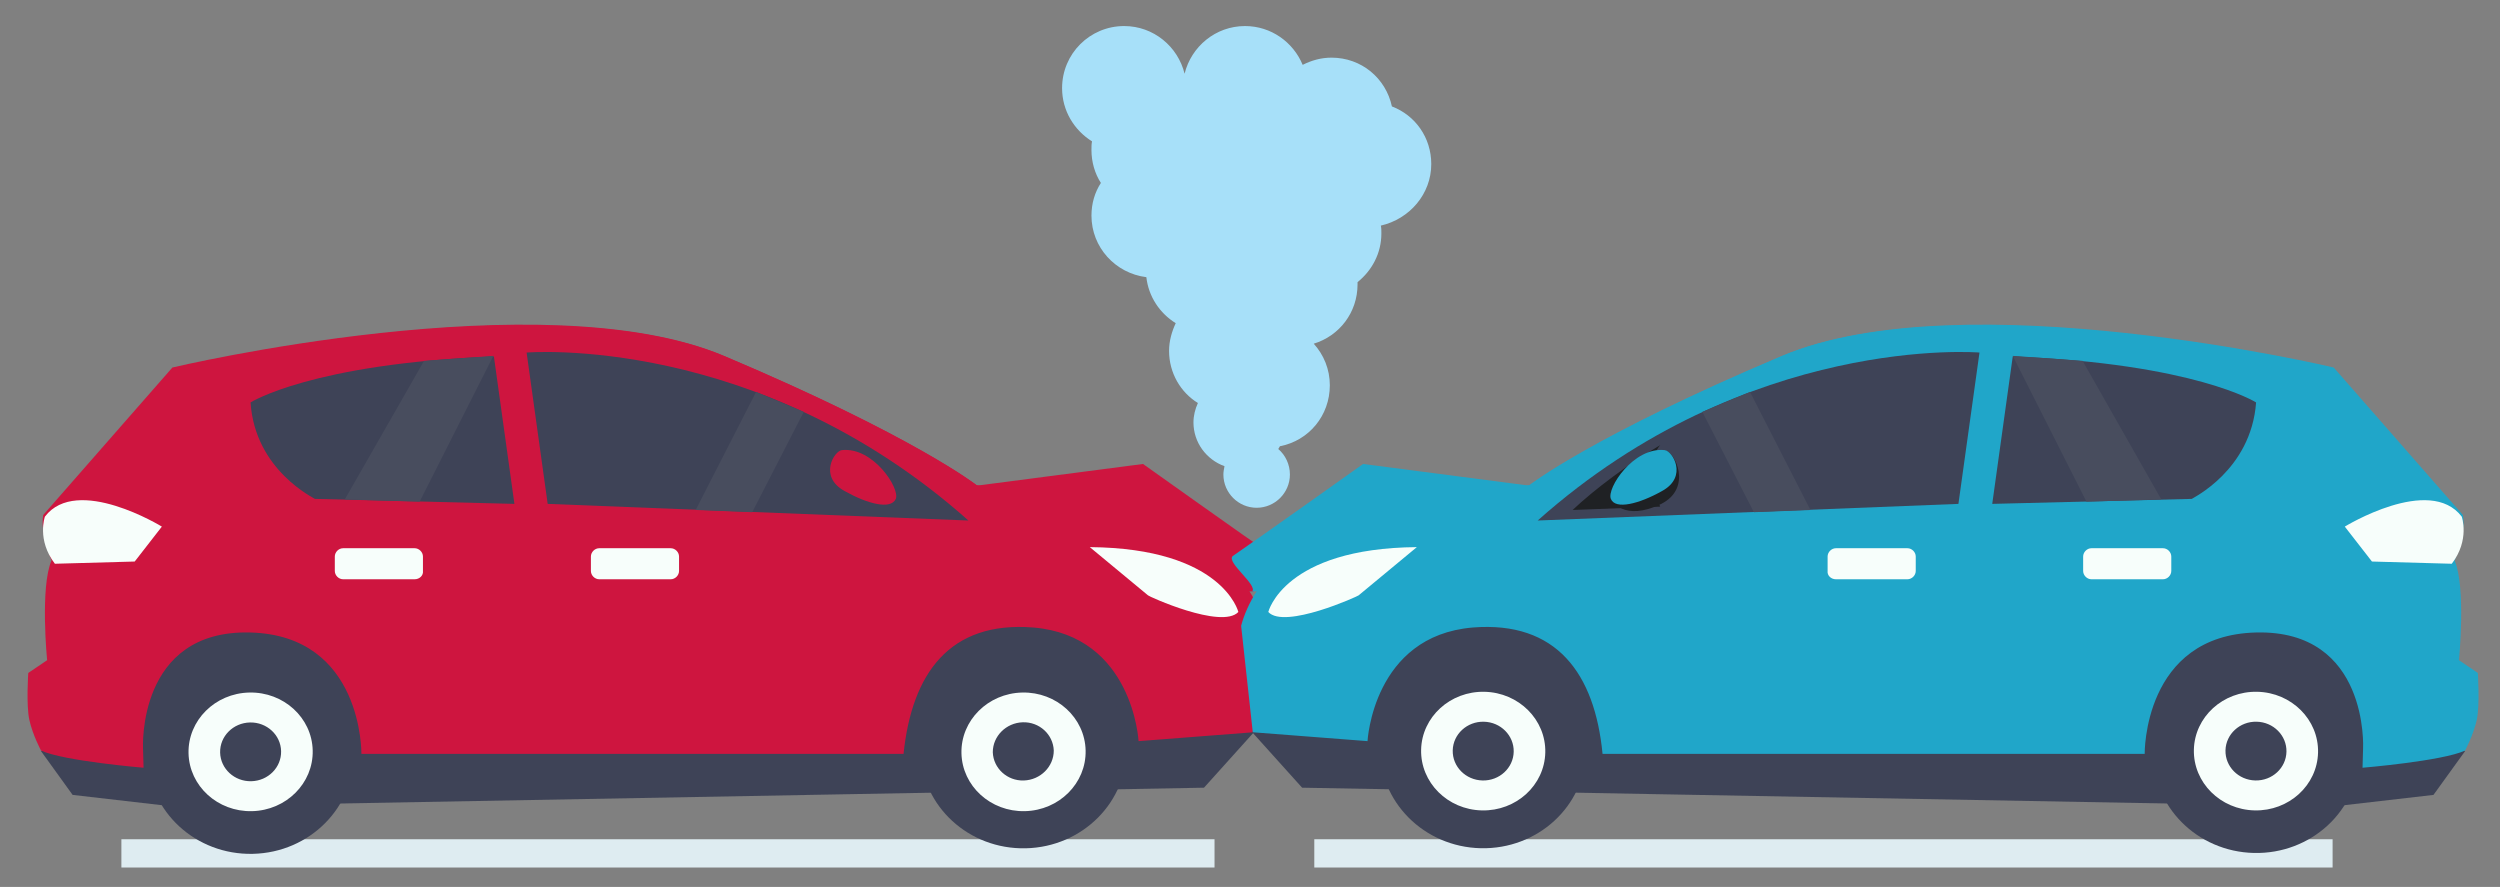 <?xml version="1.0" encoding="utf-8"?>
<!-- Generator: Adobe Illustrator 22.1.0, SVG Export Plug-In . SVG Version: 6.00 Build 0)  -->
<svg version="1.1" id="Layer_2" xmlns="http://www.w3.org/2000/svg" xmlns:xlink="http://www.w3.org/1999/xlink" x="0px" y="0px"
	 viewBox="0 0 451 160" style="enable-background:new 0 0 451 160;" xml:space="preserve">
<rect x="0" y="0" width="451" height="160" fill="#808080" stroke="none"/>
<style type="text/css">
	.st0{fill:#DEECF1;}
	.st1{fill:#A7E0F9;}
	.st2{fill:#3E4357;}
	.st3{fill:#CE153F;}
	.st4{fill:#F7FEFB;}
	.st5{fill:#484D5E;}
	.st6{fill:#20A6C9;}
	.st7{fill:#1F2124;}
</style>
<g>
	<rect x="21.9" y="151.4" class="st0" width="197.2" height="5.1"/>
	<rect x="237.1" y="151.4" class="st0" width="183.7" height="5.1"/>
	<path class="st1" d="M258.2,29.6c0-4.8-2.9-8.8-7.1-10.4c-1.1-5.1-5.5-8.8-10.9-8.8c-1.9,0-3.6,0.5-5.2,1.3c-1.7-4.1-5.7-7-10.4-7
		c-5.3,0-9.7,3.7-10.9,8.6c-1.2-4.9-5.6-8.6-10.9-8.6c-6.2,0-11.2,5-11.2,11.2c0,4.1,2.2,7.6,5.4,9.6c-0.1,0.5-0.1,1-0.1,1.6
		c0,2.1,0.6,4.2,1.7,5.9c-1.1,1.7-1.7,3.7-1.7,5.9c0,5.7,4.3,10.4,9.9,11.1c0.4,3.5,2.4,6.5,5.3,8.3c-0.7,1.5-1.2,3.2-1.2,5
		c0,4,2.1,7.5,5.2,9.4c-0.5,1.1-0.8,2.3-0.8,3.5c0,3.6,2.3,6.7,5.6,7.9c-0.1,0.5-0.2,1-0.2,1.5c0,3.3,2.7,6,6,6c3.3,0,6-2.7,6-6
		c0-1.8-0.8-3.5-2.1-4.6c0.1-0.2,0.2-0.3,0.3-0.5c5.2-1,9-5.5,9-11c0-2.9-1.1-5.5-2.9-7.5c4.6-1.4,7.9-5.6,7.9-10.7
		c0-0.1,0-0.2,0-0.4c2.6-2.1,4.3-5.2,4.3-8.8c0-0.5,0-1-0.1-1.4C254.3,39.5,258.2,35,258.2,29.6z"/>
	<polygon class="st2" points="226.2,132.1 217.2,142.1 31.3,145.5 13.1,143.4 7.4,135.5 38.5,111.3 145.4,105 214.8,114.7 	"/>
	<path class="st3" d="M163,136l-97.8,0c0,0,0.3-21.4-20.1-21.9c-20.4-0.5-19.3,20.9-19.3,20.9l0.1,3.5c0,0-14.4-1.2-18.5-3.1
		c0,0-1.5-2.8-2.1-5.5s-0.2-8.5-0.2-8.5l3.4-2.3c0,0-1.3-13.2,0.8-18c0,0-2.1-5.1-1.5-8.2l23.3-26.6c0,0,66.9-15.9,99.5-2.1
		c34.3,14.5,45.5,23.3,45.5,23.3s32.9,5.5,43.8,12.9c4.4,3.6,7.3,8.6,8.3,12.5l-2.1,19.2l-20.7,1.6c0,0-1-19-19-20.5
		C171.3,112,164.5,121.5,163,136z"/>
	
		<ellipse transform="matrix(1 -2.240070e-02 2.240070e-02 1 -2.981 4.168)" class="st2" cx="184.6" cy="135.1" rx="18.6" ry="17.9"/>
	
		<ellipse transform="matrix(1 -2.240095e-02 2.240095e-02 1 -3.037 1.046)" class="st2" cx="45.2" cy="136.1" rx="18.6" ry="17.9"/>
	
		<ellipse transform="matrix(1 -2.239693e-02 2.239693e-02 1 -3.026 1.046)" class="st4" cx="45.2" cy="135.6" rx="11.2" ry="10.7"/>
	
		<ellipse transform="matrix(1 -2.247700e-02 2.247700e-02 1 -3.037 1.049)" class="st2" cx="45.2" cy="135.6" rx="5.5" ry="5.3"/>
	
		<ellipse transform="matrix(1 -2.236699e-02 2.236699e-02 1 -2.987 4.162)" class="st4" cx="184.6" cy="135.6" rx="11.2" ry="10.7"/>
	<path class="st3" d="M8.7,104l217.5,2.7c-1-1.2,4.8-5.3,3.5-6.4c-4.4-3-23.5-16.6-23.5-16.6l-29.9,3.9c0,0-11.2-8.8-45.5-23.3
		c-32.6-13.8-99.5,2.1-99.5,2.1L7.9,93c-0.6,3.1,1.5,8.2,1.5,8.2C9.1,101.9,8.9,102.9,8.7,104z"/>
	<path class="st4" d="M29.2,95c0,0-15.3-9.4-21.1-1.8c0,0-1.5,4.2,1.8,8.5l14.4-0.4L29.2,95z"/>
	<path class="st4" d="M223.4,110.4c0,0-2.8-11.5-26.8-11.7l10.5,8.7C207,107.5,220.4,113.6,223.4,110.4z"/>
	<path class="st2" d="M45.2,72.6c0,0,11-7,43.9-8.3l3.7,26.6l-36-0.9C56.8,89.9,46,84.9,45.2,72.6z"/>
	<path class="st2" d="M95,63.6c0,0,41.7-3.5,79.7,30.3l-75.9-3L95,63.6z"/>
	<path class="st3" d="M161.6,90c0.8-1.9-4.1-9.4-9.7-8.8c-1.4,0.1-4.3,4.8,0.5,7.4C156.5,90.9,160.7,92,161.6,90z"/>
	<path class="st2" d="M179.1,135.7c0.1,2.9,2.6,5.2,5.6,5.1c3-0.1,5.4-2.5,5.4-5.4c-0.1-2.9-2.6-5.2-5.6-5.1
		S179.1,132.8,179.1,135.7z"/>
	<polygon class="st5" points="76.5,65.1 62.2,90.1 75.7,90.5 89,64.2 	"/>
	<polygon class="st5" points="136.4,70.7 125.5,92 135.7,92.4 145,74.3 	"/>
	<path class="st4" d="M121,104.5h-12.9c-0.8,0-1.5-0.7-1.5-1.5v-2.6c0-0.8,0.7-1.5,1.5-1.5H121c0.8,0,1.5,0.7,1.5,1.5v2.6
		C122.5,103.8,121.8,104.5,121,104.5z"/>
	<path class="st4" d="M74.8,104.5H61.9c-0.8,0-1.5-0.7-1.5-1.5v-2.6c0-0.8,0.7-1.5,1.5-1.5h12.9c0.8,0,1.5,0.7,1.5,1.5v2.6
		C76.4,103.8,75.7,104.5,74.8,104.5z"/>
	<polygon class="st2" points="225.9,132.1 234.9,142.1 420.8,145.5 439,143.4 444.7,135.5 413.7,111.3 306.8,105 237.4,114.7 	"/>
	<path class="st6" d="M289.1,136l97.8,0c0,0-0.3-21.4,20.1-21.9c20.4-0.5,19.3,20.9,19.3,20.9l-0.1,3.5c0,0,14.4-1.2,18.5-3.1
		c0,0,1.5-2.8,2.1-5.5s0.2-8.5,0.2-8.5l-3.4-2.3c0,0,1.3-13.2-0.8-18c0,0,2.1-5.1,1.5-8.2L421,66.3c0,0-66.9-15.9-99.5-2.1
		C287.2,78.7,276,87.5,276,87.5s-32.9,5.5-43.8,12.9c-4.4,3.6-7.3,8.6-8.3,12.5l2.1,19.2l20.7,1.6c0,0,1-19,19-20.5
		C280.8,112,287.7,121.5,289.1,136z"/>
	
		<ellipse transform="matrix(2.242084e-02 -1 1 2.242084e-02 126.438 399.591)" class="st2" cx="267.5" cy="135.1" rx="17.9" ry="18.6"/>
	
		<ellipse transform="matrix(2.240119e-02 -1 1 2.240119e-02 261.805 539.926)" class="st2" cx="407" cy="136.1" rx="17.9" ry="18.6"/>
	
		<ellipse transform="matrix(2.238789e-02 -1 1 2.238789e-02 262.264 539.461)" class="st4" cx="407" cy="135.6" rx="10.7" ry="11.2"/>
	
		<ellipse transform="matrix(2.247711e-02 -1 1 2.247711e-02 262.229 539.447)" class="st2" cx="407" cy="135.6" rx="5.3" ry="5.5"/>
	
		<ellipse transform="matrix(2.238791e-02 -1 1 2.238791e-02 125.979 400.063)" class="st4" cx="267.6" cy="135.6" rx="10.7" ry="11.2"/>
	<path class="st6" d="M443.4,104l-217.5,2.7c1-1.2-4.8-5.3-3.5-6.4c4.4-3,23.5-16.6,23.5-16.6l29.9,3.9c0,0,11.2-8.8,45.5-23.3
		c32.6-13.8,99.5,2.1,99.5,2.1L444.2,93c0.6,3.1-1.5,8.2-1.5,8.2C443,101.9,443.3,102.9,443.4,104z"/>
	<path class="st4" d="M423,95c0,0,15.3-9.4,21.1-1.8c0,0,1.5,4.2-1.8,8.5l-14.4-0.4L423,95z"/>
	<path class="st4" d="M228.8,110.4c0,0,2.8-11.5,26.8-11.7l-10.5,8.7C245.1,107.5,231.7,113.6,228.8,110.4z"/>
	<path class="st2" d="M407,72.6c0,0-11-7-43.9-8.3l-3.7,26.6l36-0.9C395.4,89.9,406.1,84.9,407,72.6z"/>
	<path class="st2" d="M357.1,63.6c0,0-41.7-3.5-79.7,30.3l75.9-3L357.1,63.6z"/>
	<path class="st7" d="M299.5,91.4c0,0-3.1-7.5,0-11.1c-5.6,3.3-11.9,8-15.8,11.7L299.5,91.4z"/>
	<path class="st7" d="M290.7,90.2c0,0,4.2-7.4,9.7-8.9c1.7,0.1,5,6.7-0.7,9.6C292.9,94.2,290.7,90.2,290.7,90.2z"/>
	<path class="st6" d="M290.6,90c-0.8-1.9,4.1-9.4,9.7-8.8c1.4,0.1,4.3,4.8-0.5,7.4C295.7,90.9,291.4,92,290.6,90z"/>
	
		<ellipse transform="matrix(2.247711e-02 -1 1 2.247711e-02 125.957 400.05)" class="st2" cx="267.6" cy="135.6" rx="5.3" ry="5.5"/>
	<polygon class="st5" points="375.7,65.1 389.9,90.1 376.4,90.5 363.1,64.2 	"/>
	<polygon class="st5" points="315.7,70.7 326.6,92 316.4,92.4 307.1,74.3 	"/>
	<path class="st4" d="M331.2,104.5h12.9c0.8,0,1.5-0.7,1.5-1.5v-2.6c0-0.8-0.7-1.5-1.5-1.5h-12.9c-0.8,0-1.5,0.7-1.5,1.5v2.6
		C329.6,103.8,330.3,104.5,331.2,104.5z"/>
	<path class="st4" d="M377.3,104.5h12.9c0.8,0,1.5-0.7,1.5-1.5v-2.6c0-0.8-0.7-1.5-1.5-1.5h-12.9c-0.8,0-1.5,0.7-1.5,1.5v2.6
		C375.8,103.8,376.5,104.5,377.3,104.5z"/>
</g>
</svg>

